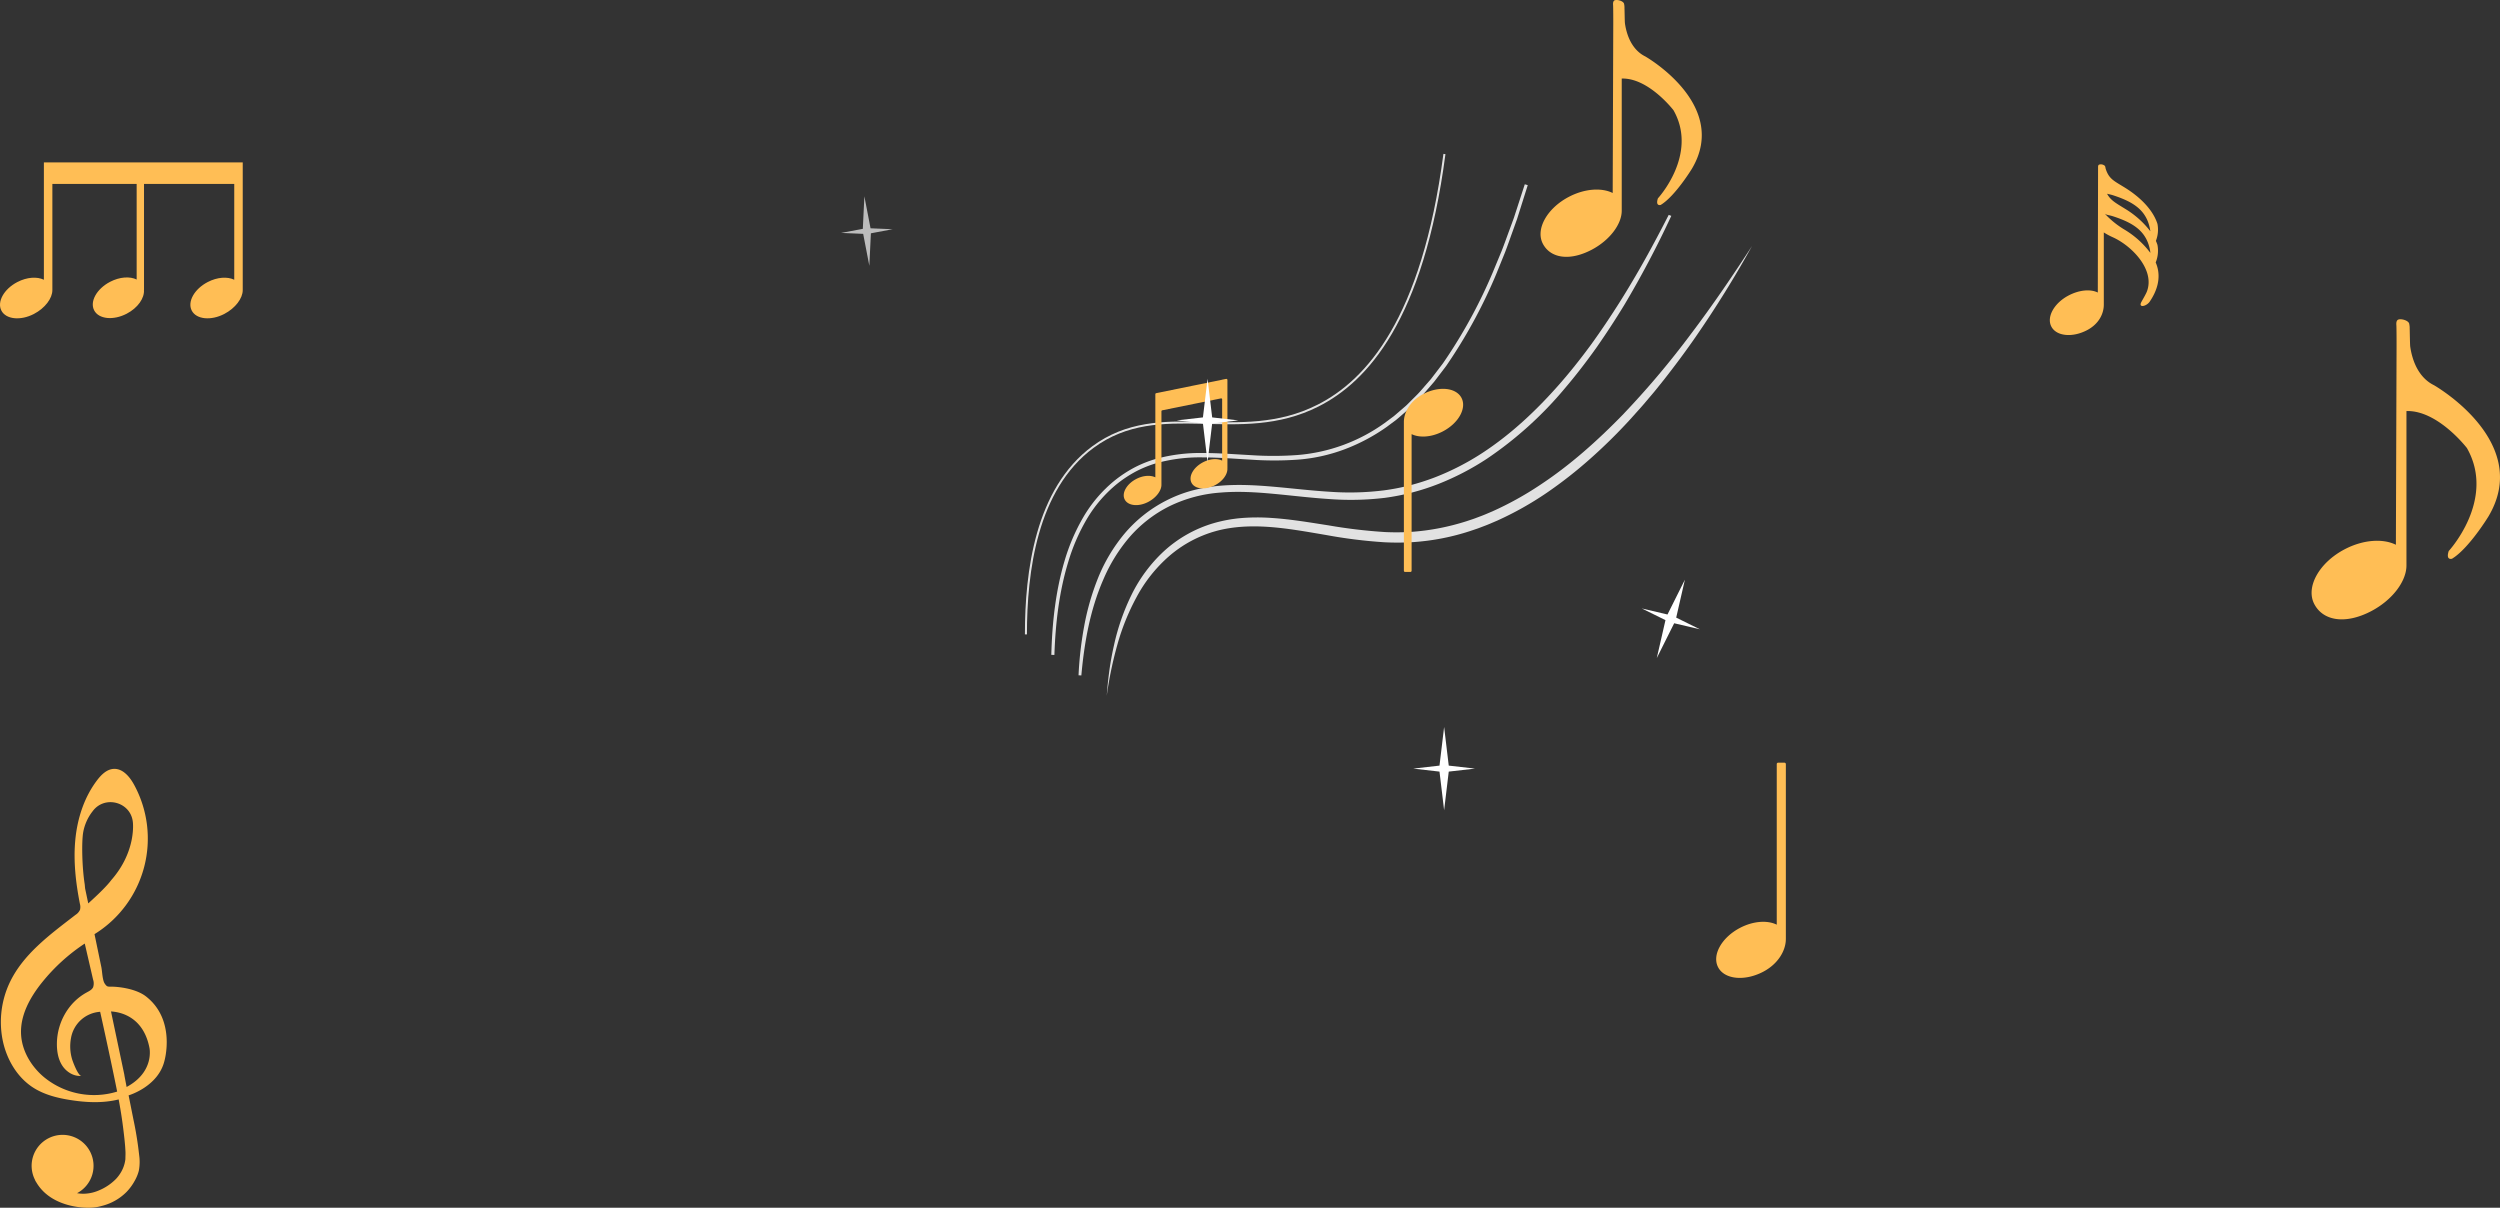 <svg xmlns="http://www.w3.org/2000/svg" width="1228.509" height="593.497" viewBox="0 0 1228.509 593.497"><rect x="0" y="0" width="1228.509" height="593.497" fill="#333333" stroke="none"/><defs><style>.a{fill:#ffbe55;}.b{fill:none;stroke:#e2e2e2;stroke-miterlimit:10;}.c{fill:#e2e2e2;}.d,.e{fill:#fff;}.e{opacity:0.67;}</style></defs><g transform="translate(139.713 -48.074)"><g transform="translate(1.715 16.96)"><g transform="translate(-141 408.94)"><path class="a" d="M72.994,731.844c-4.12-3.195-10.964-4.513-15.97-4.756-2.631-.128-2.955.411-4.252-1.5-1.2-1.773-1.238-5.994-1.681-8.127l-3.361-16.2a55.215,55.215,0,0,0,19.413-73.48c-2.138-3.907-5.556-7.974-10-7.728-3.327.184-5.991,2.776-8.02,5.419-6.431,8.378-9.8,18.833-10.816,29.347s.205,21.13,2.237,31.5A5.786,5.786,0,0,1,40.6,689.3a5.684,5.684,0,0,1-2.125,2.426C25.953,701.4,12.471,711.141,5.848,725.512a45.5,45.5,0,0,0-3.316,27.516c1.847,9.5,7.066,18.584,15.239,23.761,5.355,3.392,11.655,4.968,17.915,5.966,7.924,1.263,16.121,1.668,23.907-.27.9,4.737,1.657,9.5,2.246,14.287.464,3.776.934,7.622,1.106,11.448.056,1.223-.042,2.415-.042,3.631a16.365,16.365,0,0,1-2.566,7.066,17.689,17.689,0,0,1-2.05,2.627,25.211,25.211,0,0,1-8.3,5.605,19.732,19.732,0,0,1-6.932,1.656,17.206,17.206,0,0,1-3.592-.2l-.309-.052a15.213,15.213,0,1,0-20.538-6.294l-.088-.027c.215.413.47.772.7,1.16.094.148.172.3.272.448C27.449,836.391,44.876,835.7,44.876,835.7a22.366,22.366,0,0,0,6.412-.878A25.9,25.9,0,0,0,63.417,828a25.14,25.14,0,0,0,4-5.416,20.025,20.025,0,0,0,2.1-5.115,23.616,23.616,0,0,0,.154-7.606,173.83,173.83,0,0,0-2.816-17.519l-.824-4.123q-.737-3.684-1.473-7.366c-.025-.124-.049-.248-.075-.372,0,0,14.591-4.256,17.631-17.023C82.114,763.458,87.889,743.4,72.994,731.844ZM46.849,640.819c5.954-8.025,18.813-4.463,19.732,5.487,0,0,1.811,14.263-10.61,28.389-2.019,2.752-6.313,6.947-11.319,11.46l-1.494-7.092c-.107-.521-.179-1.845-.26-2.372-1.321-8.5-1.543-20.694-.741-25.416A23.434,23.434,0,0,1,46.849,640.819ZM22.756,771.408c-6.208-5.268-10.728-12.852-11.118-20.985-.448-9.342,4.441-18.137,10.3-25.428a91.744,91.744,0,0,1,21-19.111l4.086,17.689a5.88,5.88,0,0,1,.032,3.749c-.581,1.262-1.945,1.925-3.165,2.59-8.961,4.881-14.453,14.684-14.637,24.8-.069,3.818.505,7.772,2.539,11s5.758,5.587,9.553,5.178c-1.632.176-4.243-6.872-4.605-8.073a22.16,22.16,0,0,1-.578-10.394,15.579,15.579,0,0,1,14.342-13c2.682,12.086,5.793,26.439,8.318,39.022.012.062.024.123.037.185A38.715,38.715,0,0,1,22.756,771.408Zm40.749,4.958-1.048-5.5c-.025-.153-.024-.3-.056-.458l-6.564-31.155c4.176.222,15.864,2.259,18.894,17.911C74.732,757.162,77.333,768.937,63.505,776.365Z" transform="translate(-1.715 -620.046)"/></g><g transform="translate(701.924 405.897)"><path class="a" d="M819.031,778.851h0v-85.89a.7.7,0,0,0-.7-.7h-3.071a.7.7,0,0,0-.7.7v78.911c-4.539-2.257-11.474-1.848-18.008,1.55-9.077,4.72-13.917,13.388-10.811,19.362s12.982,6.99,22.059,2.27C815.384,791.115,819.066,784.407,819.031,778.851Z" transform="translate(-784.81 -692.265)"/></g><g transform="translate(-259 31.114)"><g transform="translate(621.718 75.685)"><path class="b" d="M818.705,341.473c-.02-30.7,5-71.439,32.922-92.066,33.172-24.5,71.545-.582,110.674-20.413,23.815-12.07,51.334-42.082,62.058-123.6" transform="translate(-818.705 -105.397)"/><g transform="translate(12.474 14.859)"><path class="c" d="M833.281,354.014c.4-15.49,2.051-31.081,6.473-46.058a96.724,96.724,0,0,1,9.19-21.5,66.717,66.717,0,0,1,15.161-17.87,62.252,62.252,0,0,1,9.814-6.527,57.824,57.824,0,0,1,10.947-4.388,82.043,82.043,0,0,1,23.251-2.84c7.8.016,15.533.633,23.237,1.04a161.815,161.815,0,0,0,23.029-.069,84.956,84.956,0,0,0,42.5-15.578l4.609-3.422c1.482-1.209,2.907-2.492,4.365-3.734.716-.635,1.469-1.23,2.156-1.9l2.037-2.031c1.345-1.366,2.744-2.68,4.046-4.087l3.789-4.335,1.892-2.17,1.752-2.288,3.5-4.576c.6-.749,1.137-1.549,1.669-2.35l1.611-2.393a249.186,249.186,0,0,0,21.818-40.668l4.428-10.692c1.422-3.587,2.684-7.237,4.034-10.852l1.993-5.437,1.789-5.509,3.578-11.019,1.457.439-3.5,11.083-1.751,5.542L1060.2,145.3c-1.327,3.641-2.565,7.316-3.965,10.932l-4.365,10.785a250.472,250.472,0,0,1-21.881,41.061l-1.623,2.424c-.537.811-1.074,1.622-1.682,2.383l-3.538,4.646-1.769,2.323-1.915,2.209-3.836,4.411c-1.32,1.433-2.739,2.777-4.1,4.169l-2.068,2.071c-.7.682-1.463,1.292-2.192,1.942-1.482,1.271-2.932,2.582-4.442,3.819l-4.7,3.51a92.2,92.2,0,0,1-20.674,11,83.12,83.12,0,0,1-22.871,5.089,164.134,164.134,0,0,1-23.346.01c-7.742-.43-15.441-1.064-23.122-1.1a79.971,79.971,0,0,0-22.668,2.695,55.745,55.745,0,0,0-10.568,4.2,60.334,60.334,0,0,0-9.494,6.277,64.739,64.739,0,0,0-14.752,17.3A95.333,95.333,0,0,0,841.56,308.5c-4.473,14.708-6.243,30.158-6.763,45.555Z" transform="translate(-833.281 -122.759)"/></g><g transform="translate(25.852 29.91)"><path class="c" d="M848.913,366.593a176.6,176.6,0,0,1,2.776-24.155,123.129,123.129,0,0,1,6.785-23.6,81.811,81.811,0,0,1,12.845-21.629,66.351,66.351,0,0,1,20.522-16.4,64.976,64.976,0,0,1,12.732-4.959,77.414,77.414,0,0,1,13.6-2.382c9.189-.817,18.354-.27,27.355.528s17.922,1.873,26.827,2.407a136.07,136.07,0,0,0,26.522-.674,109.361,109.361,0,0,0,12.932-2.493,115.7,115.7,0,0,0,12.465-4.009,126.6,126.6,0,0,0,23.007-11.844c14.384-9.391,26.752-21.129,37.825-33.7,5.528-6.3,10.711-12.859,15.639-19.57,4.879-6.741,9.5-13.637,13.93-20.633,8.851-14,16.778-28.479,24.256-43.14l1.266.492a484.194,484.194,0,0,1-23.129,43.831q-6.5,10.654-13.694,20.962c-4.865,6.832-10,13.522-15.5,19.978a183.438,183.438,0,0,1-38.3,34.591,130.517,130.517,0,0,1-23.7,12.328,113.325,113.325,0,0,1-26.39,6.867,140.564,140.564,0,0,1-27.406.593c-9.075-.582-18.031-1.693-26.945-2.527s-17.821-1.384-26.6-.638a68.147,68.147,0,0,0-24.976,6.711A63.406,63.406,0,0,0,873.8,298.9a80.286,80.286,0,0,0-12.773,20.8c-6.485,14.9-9.3,30.955-10.733,46.965Z" transform="translate(-848.913 -140.346)"/></g><g transform="translate(39.704 45.235)"><path class="c" d="M865.1,379.271c.313-4.222.741-8.44,1.321-12.648q.893-6.308,2.319-12.556a109.309,109.309,0,0,1,8.51-24.361A73.05,73.05,0,0,1,893.1,308.293a62.02,62.02,0,0,1,24.364-13.818,70.353,70.353,0,0,1,14.237-2.6,99.3,99.3,0,0,1,14.4-.022c9.539.625,18.827,2.22,28.026,3.653a253.977,253.977,0,0,0,27.479,3.267,115.657,115.657,0,0,0,13.663-.115,113.565,113.565,0,0,0,13.485-1.82,116.2,116.2,0,0,0,13.142-3.377l3.214-1.071c1.071-.358,2.113-.786,3.172-1.176,2.126-.76,4.176-1.69,6.256-2.555a160.117,160.117,0,0,0,23.487-13c14.92-9.831,28.15-21.726,40.447-34.312a427.894,427.894,0,0,0,33.9-40.151c10.536-13.939,20.331-28.349,29.806-42.948q-12.551,22.715-27.471,44.327c-4.957,7.2-10.222,14.232-15.639,21.174l-4.142,5.157c-1.378,1.721-2.849,3.381-4.269,5.076s-2.862,3.374-4.359,5.017-2.941,3.323-4.458,4.951a261.749,261.749,0,0,1-19.15,18.822,212.683,212.683,0,0,1-21.467,16.8,159.727,159.727,0,0,1-24.242,13.6c-2.165.914-4.3,1.89-6.521,2.7-1.106.413-2.194.863-3.315,1.244l-3.365,1.139a114.308,114.308,0,0,1-28.092,5.472,121.794,121.794,0,0,1-14.39.061,243.178,243.178,0,0,1-28.129-3.5c-9.211-1.56-18.328-3.238-27.463-3.95-9.109-.707-18.289-.411-26.919,1.951a59.277,59.277,0,0,0-23.1,12.4,71.325,71.325,0,0,0-15.94,20.1,111.9,111.9,0,0,0-9.492,23.607A187.388,187.388,0,0,0,865.1,379.271Z" transform="translate(-865.099 -158.253)"/></g></g><g transform="translate(807.443 191.079)"><path class="a" d="M1015.54,256.544h0v73.071a.592.592,0,0,0,.592.592h2.613a.592.592,0,0,0,.592-.592V262.482c3.861,1.92,9.761,1.571,15.321-1.319,7.722-4.015,11.84-11.39,9.2-16.472s-11.044-5.946-18.766-1.932C1018.638,246.111,1015.514,251.817,1015.54,256.544Z" transform="translate(-1015.54 -240.234)"/></g><g transform="translate(669.785 186.182)"><path class="a" d="M923.233,234.895v.033l-32.4,6.6a.544.544,0,0,0-.436.533V282.9c-2.368-1.178-5.987-.964-9.4.809-4.737,2.463-7.262,6.986-5.641,10.1s6.775,3.647,11.511,1.184c3.953-2.056,6.548-5.556,6.53-8.455V250.428a.478.478,0,0,1,.383-.469l28.874-5.859a.478.478,0,0,1,.573.469v30.118c-2.369-1.178-5.987-.964-9.4.809-4.737,2.463-7.262,6.986-5.641,10.1s6.775,3.647,11.511,1.184c3.953-2.056,6.356-5.545,6.1-8.455h.023V235.056a.544.544,0,0,0-.646-.534Z" transform="translate(-874.871 -234.512)"/></g><g transform="translate(874.601)"><path class="a" d="M1130.016,44.669c-4.287-2.1-7.073-6.138-8.6-10.552a30.871,30.871,0,0,1-1.349-5.644c-.125-.858-.179-6.662-.234-7.527a8.221,8.221,0,0,0-.229-2.229c-.47-1.285-3.176-2.031-4.44-1.663-.979.285-.985,1.546-.928,2.369.086,1.258.094,7.44.09,8.7q-.013,3.818-.026,7.635-.017,4.994-.034,9.987-.019,5.754-.039,11.508-.021,6.1-.041,12.2-.021,6.027-.041,12.054-.019,5.539-.038,11.078-.015,4.635-.032,9.271-.012,3.316-.022,6.632-.005,1.58-.01,3.16a.751.751,0,0,0,0,.151c-5.407-2.689-13.669-2.2-21.453,1.847-10.813,5.623-16.579,15.949-12.879,23.065s13.052,8.672,23.865,3.05c9.025-4.693,14.948-12.683,14.907-19.3v-64.9c13.2-.4,25.435,15.568,25.435,15.568,12.318,21.693-7.66,43.3-7.66,43.3-1.323,4.1,1.383,3.232,1.383,3.232,7.065-4.257,15.272-17.692,15.272-17.692C1171.813,68.408,1130.016,44.669,1130.016,44.669Z" transform="translate(-1078.589 -16.96)"/></g></g><path class="a" d="M90.315,345.361h-49.2v57.684c-3.289-1.635-8.314-1.339-13.049,1.123-6.577,3.42-10.085,9.7-7.834,14.03s9.407,5.065,15.984,1.645c5.49-2.854,9.093-7.715,9.068-11.741V355.96H86.705v46.966c-3.289-1.635-8.314-1.339-13.049,1.123-6.577,3.42-10.084,9.7-7.834,14.03s9.407,5.065,15.984,1.645c5.49-2.854,8.826-7.7,8.476-11.741h.032V355.959H134.66v47.084c-3.289-1.635-8.314-1.339-13.049,1.123-6.577,3.42-10.085,9.7-7.834,14.03s9.407,5.065,15.984,1.645c5.49-2.854,9.093-7.715,9.068-11.741V345.359H90.315Z" transform="translate(-160.977 -234.452)"/><path class="a" d="M667.855,156c-.178-.556-.389-1.1-.615-1.643a15.213,15.213,0,0,0,.86-8.624,20.662,20.662,0,0,0-.759-1.97,15.127,15.127,0,0,0,.759-8.363c-2.387-7.452-9.291-13.636-15.933-17.758-5.462-3.39-7.928-4.269-9.542-9.429a5.225,5.225,0,0,0-.25-1.107.9.9,0,0,0-.121-.2l-.007-.026s0,.007,0,.011a2.942,2.942,0,0,0-2.711-.627c-.651.189-.617.957-.617,1.574,0,.135,0,.276,0,.413l-.129,60.9c-3.594-1.788-9.087-1.294-14.262,1.4-7.188,3.738-11.021,10.6-8.562,15.333s10.281,5.535,17.469,1.8c6-3.119,8.333-8.271,8.306-12.671v-35.4a33.043,33.043,0,0,0,4.514,2.412c9.5,4.349,20.588,15.982,16.72,26.479-.514,1.4-2.1,4.028-2.8,5.339-1.581,2.982,2.5,2.177,4.134-.229C667.969,168.246,669.811,162.108,667.855,156Zm-21.349-34.575c9.927,3.258,16.567,7.407,18.071,17.351,0,0,0,.088.011.239a44.585,44.585,0,0,0-12.421-11.04c-4.467-2.772-7.1-4.118-8.82-7.37C644.079,120.82,645.006,120.934,646.506,121.425Zm5.416,16.817a44.115,44.115,0,0,1-9.735-7.888c1,.8,1.939.625,4.319,1.406,9.927,3.258,16.567,7.407,18.071,17.351,0,0,.008.207.027.542A44.072,44.072,0,0,0,651.922,138.242Z" transform="translate(250.648 5.717)"/><path class="d" d="M743.638,527.286l2.273,18.987,12.9,1.473-12.9,1.472-2.273,18.988-2.273-18.988-12.9-1.472,12.9-1.473Z" transform="translate(-175.419 -138.935)"/><path class="d" d="M590.874,302.432l2.273,18.988,12.9,1.472-12.9,1.472-2.273,18.988L588.6,324.364l-12.895-1.472L588.6,321.42Z" transform="translate(-138.906 -85.192)"/><path class="d" d="M897.224,432.176l-4.269,18.641,11.641,5.739-12.635-2.967-8.549,17.106,4.269-18.641-11.642-5.739,12.635,2.968Z" transform="translate(-210.691 -116.203)"/><path class="e" d="M370.439,184.613l3.03,15.717,10.854.46-10.678,2-.766,15.988-3.03-15.717-10.854-.46,10.678-2Z" transform="translate(-87.11 -57.032)"/><path class="a" d="M1138.68,49.337c-5.009-2.448-8.265-7.172-10.049-12.33a36.072,36.072,0,0,1-1.577-6.595c-.146-1-.209-7.785-.273-8.8a9.6,9.6,0,0,0-.267-2.6c-.549-1.5-3.711-2.373-5.188-1.943-1.144.333-1.151,1.807-1.085,2.768.1,1.47.11,8.693.1,10.17l-.03,8.921q-.019,5.835-.04,11.67-.023,6.723-.046,13.447l-.048,14.252-.048,14.085q-.023,6.473-.044,12.945-.018,5.417-.037,10.833-.014,3.875-.026,7.749-.006,1.847-.012,3.693a.868.868,0,0,0,0,.176c-6.318-3.142-15.972-2.572-25.067,2.158-12.635,6.57-19.372,18.636-15.049,26.951s15.251,10.133,27.886,3.564c10.546-5.484,17.467-14.82,17.419-22.555V62.068c15.423-.47,29.72,18.191,29.72,18.191,14.393,25.348-8.95,50.6-8.95,50.6-1.546,4.788,1.616,3.777,1.616,3.777,8.255-4.974,17.845-20.673,17.845-20.673C1187.52,77.076,1138.68,49.337,1138.68,49.337Z" transform="translate(-84.087 171.04)"/></g></g></svg>